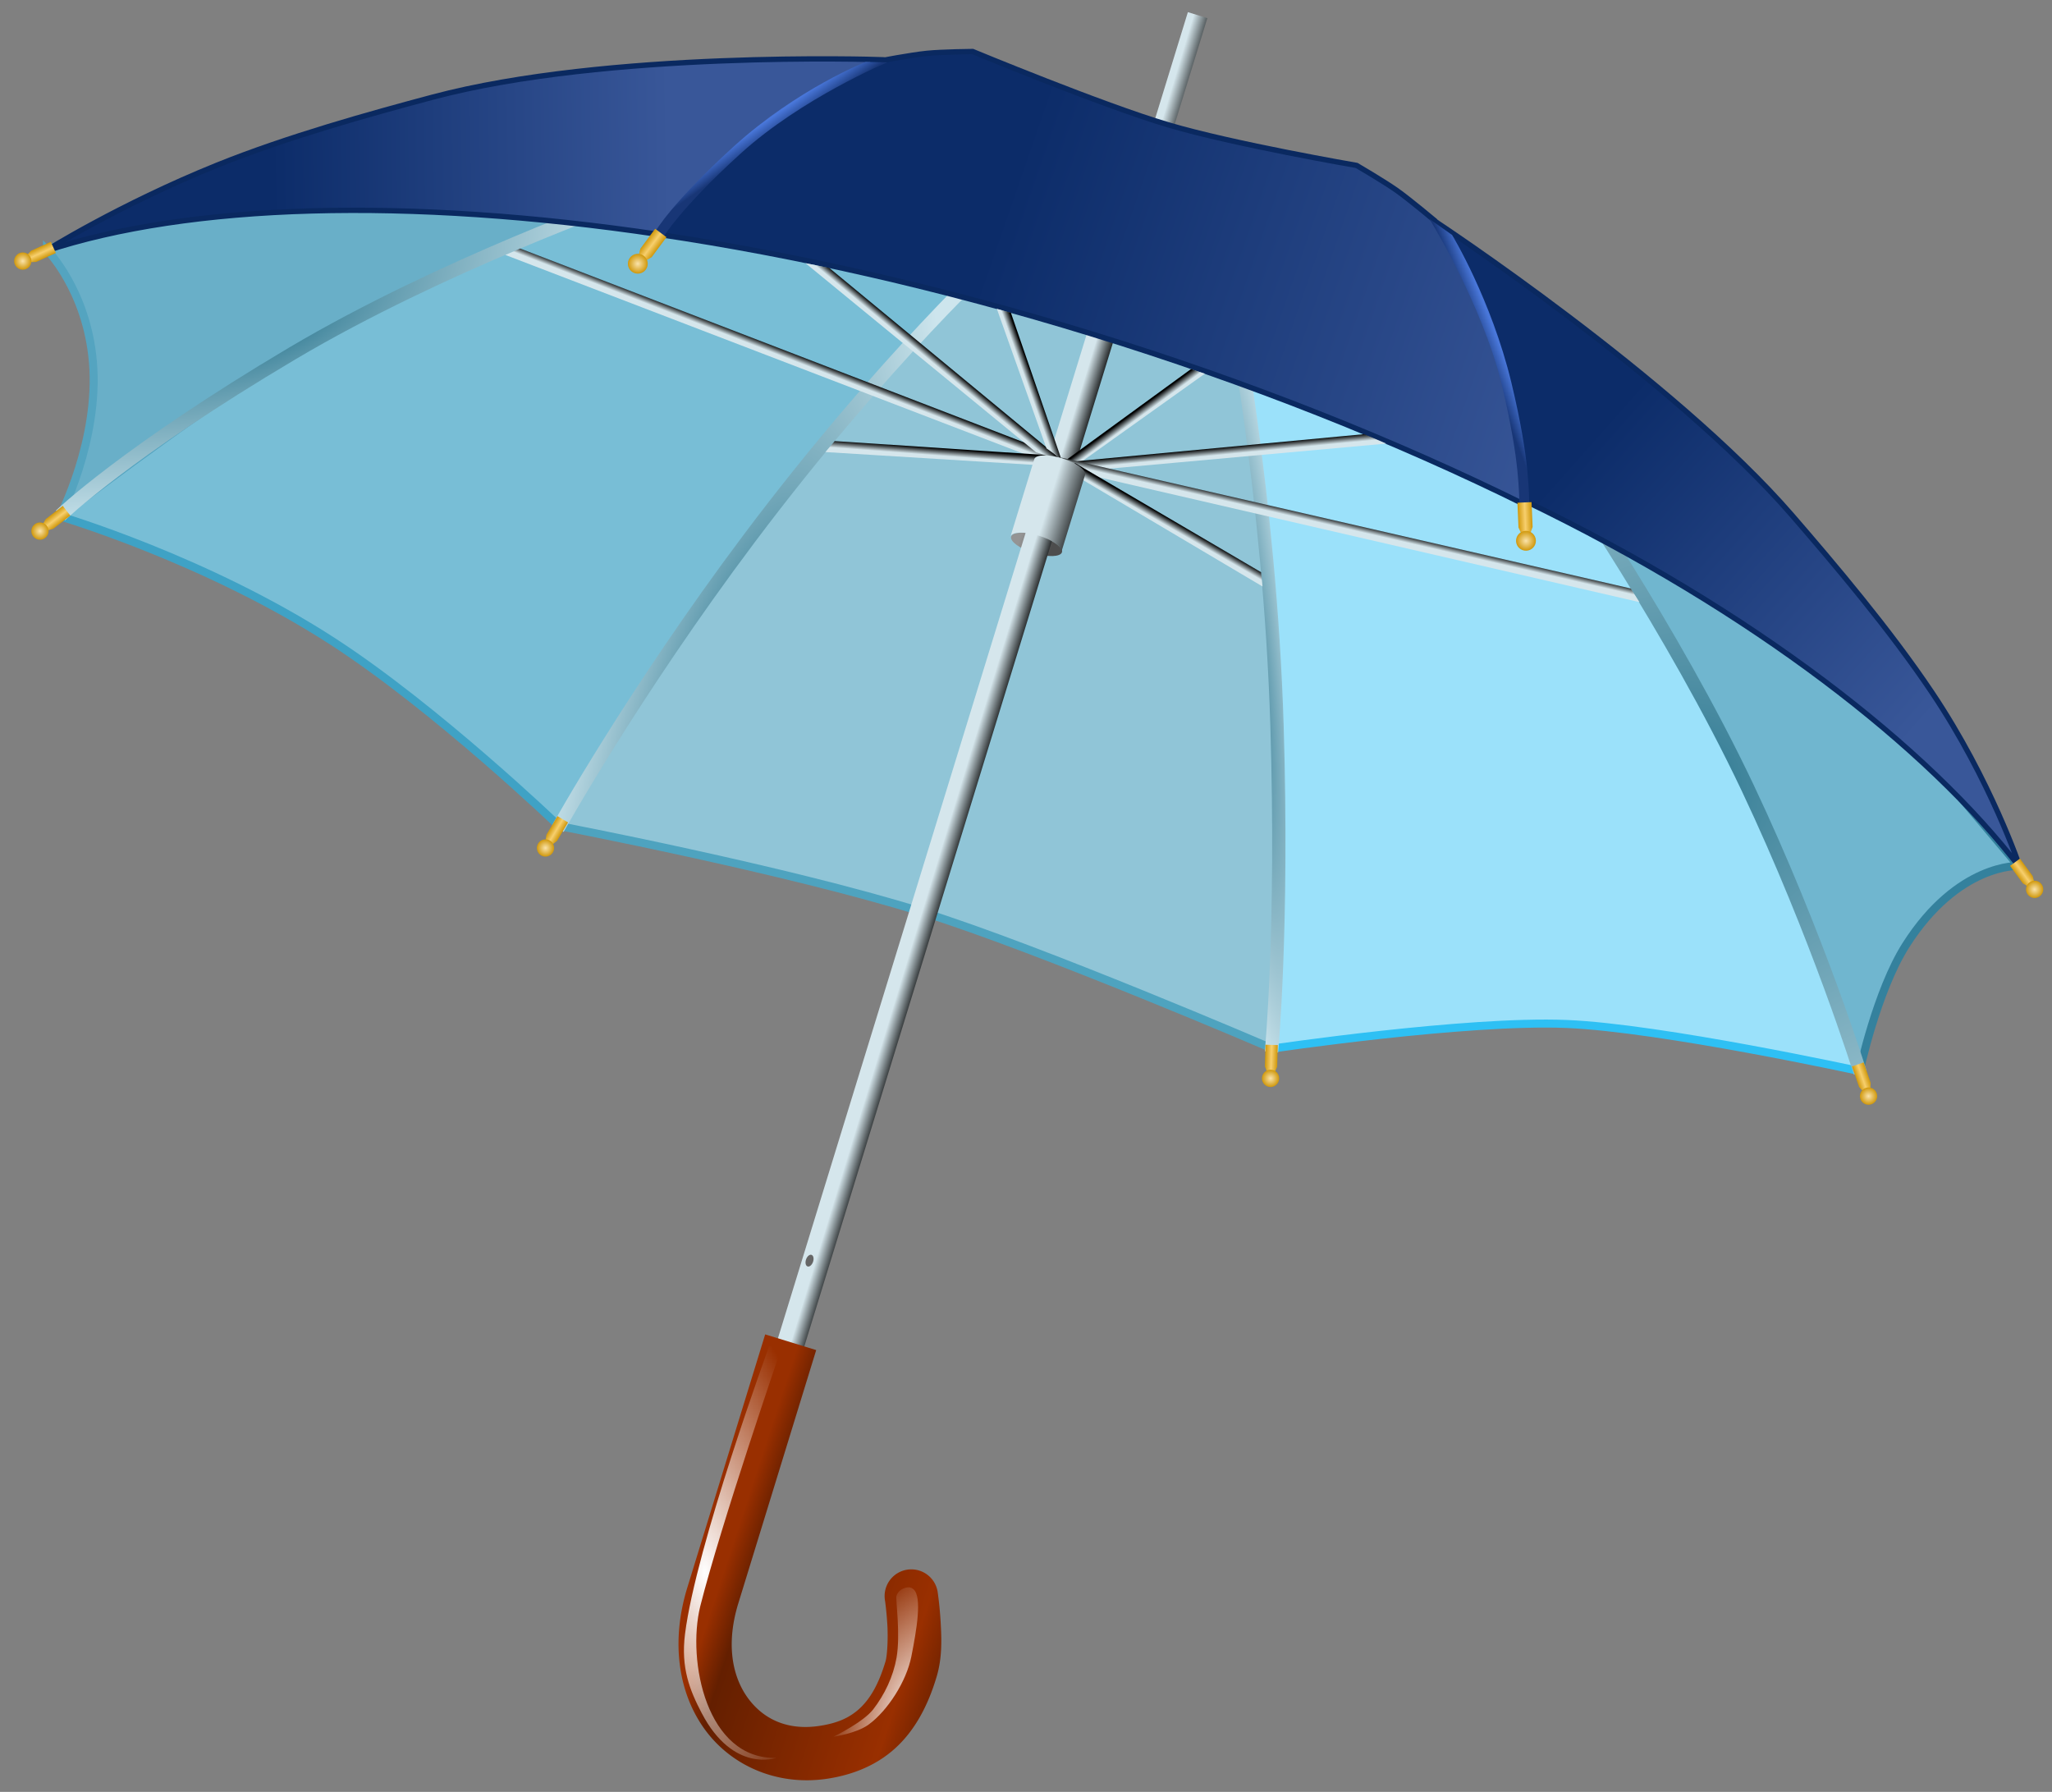 <?xml version="1.0" encoding="UTF-8" standalone="no"?>
<!-- Created with Inkscape (http://www.inkscape.org/) -->

<svg
   xmlns:dc="http://purl.org/dc/elements/1.1/"
   xmlns:cc="http://creativecommons.org/ns#"
   xmlns:rdf="http://www.w3.org/1999/02/22-rdf-syntax-ns#"
   xmlns:svg="http://www.w3.org/2000/svg"
   xmlns="http://www.w3.org/2000/svg"
   xmlns:xlink="http://www.w3.org/1999/xlink"
   xmlns:sodipodi="http://sodipodi.sourceforge.net/DTD/sodipodi-0.dtd"
   xmlns:inkscape="http://www.inkscape.org/namespaces/inkscape"
   width="670"
   height="585"
   id="svg4334"
   version="1.1"
   inkscape:version="0.47 r22583"
   sodipodi:docname="Umbrella opened.svg">
  <rect width="100%" height="100%" fill="#808080" stroke="none"/>
  <defs
     id="defs4336">
    <inkscape:perspective
       sodipodi:type="inkscape:persp3d"
       inkscape:vp_x="0 : 526.18109 : 1"
       inkscape:vp_y="0 : 1000 : 0"
       inkscape:vp_z="744.09448 : 526.18109 : 1"
       inkscape:persp3d-origin="372.04724 : 350.78739 : 1"
       id="perspective4342" />
    <inkscape:perspective
       id="perspective4004"
       inkscape:persp3d-origin="0.5 : 0.33333333 : 1"
       inkscape:vp_z="1 : 0.5 : 1"
       inkscape:vp_y="0 : 1000 : 0"
       inkscape:vp_x="0 : 0.5 : 1"
       sodipodi:type="inkscape:persp3d" />
    <linearGradient
       inkscape:collect="always"
       xlink:href="#linearGradient3865"
       id="linearGradient3853"
       gradientUnits="userSpaceOnUse"
       x1="597.41"
       y1="314.125"
       x2="606.452"
       y2="314.057" />
    <linearGradient
       id="linearGradient3865">
      <stop
         style="stop-color:#d5e6ec;stop-opacity:1;"
         offset="0"
         id="stop3867" />
      <stop
         style="stop-color:#000000;stop-opacity:1;"
         offset="1"
         id="stop3869" />
    </linearGradient>
    <radialGradient
       inkscape:collect="always"
       xlink:href="#linearGradient3686"
       id="radialGradient3855"
       gradientUnits="userSpaceOnUse"
       gradientTransform="matrix(1.192,-1.208,1.797,1.772,-1076.039,655.346)"
       cx="866.125"
       cy="506.55"
       fx="866.125"
       fy="506.55"
       r="88.562" />
    <linearGradient
       id="linearGradient3686">
      <stop
         id="stop3688"
         offset="0"
         style="stop-color:#367e96;stop-opacity:1;" />
      <stop
         id="stop3690"
         offset="1"
         style="stop-color:#cde5ed;stop-opacity:1;" />
    </linearGradient>
    <linearGradient
       inkscape:collect="always"
       xlink:href="#linearGradient3888"
       id="linearGradient3857"
       gradientUnits="userSpaceOnUse"
       x1="633.784"
       y1="947.742"
       x2="621.41"
       y2="947.336" />
    <linearGradient
       id="linearGradient3888">
      <stop
         style="stop-color:#4d4d4d;stop-opacity:1;"
         offset="0"
         id="stop3890" />
      <stop
         style="stop-color:#949494;stop-opacity:1;"
         offset="1"
         id="stop3892" />
    </linearGradient>
    <linearGradient
       inkscape:collect="always"
       xlink:href="#linearGradient3865"
       id="linearGradient3860"
       gradientUnits="userSpaceOnUse"
       x1="598.728"
       y1="624.826"
       x2="606.38"
       y2="624.806" />
    <linearGradient
       id="linearGradient4021">
      <stop
         style="stop-color:#d5e6ec;stop-opacity:1;"
         offset="0"
         id="stop4023" />
      <stop
         style="stop-color:#000000;stop-opacity:1;"
         offset="1"
         id="stop4025" />
    </linearGradient>
    <radialGradient
       inkscape:collect="always"
       xlink:href="#linearGradient3686"
       id="radialGradient3862"
       gradientUnits="userSpaceOnUse"
       gradientTransform="matrix(0.342,-0.144,1.256,2.983,-201.139,-934.841)"
       cx="690.172"
       cy="521.597"
       fx="690.172"
       fy="521.597"
       r="51.672" />
    <linearGradient
       id="linearGradient4028">
      <stop
         id="stop4030"
         offset="0"
         style="stop-color:#367e96;stop-opacity:1;" />
      <stop
         id="stop4032"
         offset="1"
         style="stop-color:#cde5ed;stop-opacity:1;" />
    </linearGradient>
    <radialGradient
       inkscape:collect="always"
       xlink:href="#linearGradient3686"
       id="radialGradient3864"
       gradientUnits="userSpaceOnUse"
       gradientTransform="matrix(0.997,0.076,-0.259,3.395,142.715,-1314.429)"
       cx="502.373"
       cy="545.326"
       fx="502.373"
       fy="545.326"
       r="49.969" />
    <linearGradient
       id="linearGradient4035">
      <stop
         id="stop4037"
         offset="0"
         style="stop-color:#367e96;stop-opacity:1;" />
      <stop
         id="stop4039"
         offset="1"
         style="stop-color:#cde5ed;stop-opacity:1;" />
    </linearGradient>
    <radialGradient
       inkscape:collect="always"
       xlink:href="#linearGradient3686"
       id="radialGradient3866"
       gradientUnits="userSpaceOnUse"
       gradientTransform="matrix(0.367,0.407,-1.269,1.143,864.326,-196.18)"
       cx="272.066"
       cy="519.098"
       fx="272.066"
       fy="519.098"
       r="85.703" />
    <linearGradient
       id="linearGradient4042">
      <stop
         id="stop4044"
         offset="0"
         style="stop-color:#367e96;stop-opacity:1;" />
      <stop
         id="stop4046"
         offset="1"
         style="stop-color:#cde5ed;stop-opacity:1;" />
    </linearGradient>
    <linearGradient
       inkscape:collect="always"
       xlink:href="#linearGradient3638"
       id="linearGradient3868"
       gradientUnits="userSpaceOnUse"
       x1="283.581"
       y1="296.481"
       x2="425.602"
       y2="250.099" />
    <linearGradient
       id="linearGradient3638">
      <stop
         style="stop-color:#0c2c69;stop-opacity:1;"
         offset="0"
         id="stop3640" />
      <stop
         style="stop-color:#395799;stop-opacity:1;"
         offset="1"
         id="stop3642" />
    </linearGradient>
    <linearGradient
       inkscape:collect="always"
       xlink:href="#linearGradient3638"
       id="linearGradient3870"
       gradientUnits="userSpaceOnUse"
       gradientTransform="translate(0,152.362)"
       x1="550.37"
       y1="230.314"
       x2="784.045"
       y2="238.403" />
    <linearGradient
       id="linearGradient4053">
      <stop
         style="stop-color:#0c2c69;stop-opacity:1;"
         offset="0"
         id="stop4055" />
      <stop
         style="stop-color:#395799;stop-opacity:1;"
         offset="1"
         id="stop4057" />
    </linearGradient>
    <linearGradient
       inkscape:collect="always"
       xlink:href="#linearGradient3611"
       id="linearGradient3872"
       gradientUnits="userSpaceOnUse"
       x1="452.895"
       y1="393.416"
       x2="447.365"
       y2="389.102" />
    <linearGradient
       id="linearGradient3611">
      <stop
         style="stop-color:#183676;stop-opacity:1;"
         offset="0"
         id="stop3613" />
      <stop
         style="stop-color:#4977da;stop-opacity:1;"
         offset="1"
         id="stop3615" />
    </linearGradient>
    <linearGradient
       inkscape:collect="always"
       xlink:href="#linearGradient3638"
       id="linearGradient3874"
       gradientUnits="userSpaceOnUse"
       gradientTransform="matrix(-1,0,0,1,1200.479,152.362)"
       x1="414.096"
       y1="247.942"
       x2="264.885"
       y2="315.896" />
    <linearGradient
       id="linearGradient4064">
      <stop
         style="stop-color:#0c2c69;stop-opacity:1;"
         offset="0"
         id="stop4066" />
      <stop
         style="stop-color:#395799;stop-opacity:1;"
         offset="1"
         id="stop4068" />
    </linearGradient>
    <linearGradient
       inkscape:collect="always"
       xlink:href="#linearGradient3611"
       id="linearGradient3876"
       gradientUnits="userSpaceOnUse"
       gradientTransform="matrix(-1,0,0,1,1198.64,-1.079)"
       x1="452.895"
       y1="393.416"
       x2="447.365"
       y2="389.102" />
    <linearGradient
       id="linearGradient4071">
      <stop
         style="stop-color:#183676;stop-opacity:1;"
         offset="0"
         id="stop4073" />
      <stop
         style="stop-color:#4977da;stop-opacity:1;"
         offset="1"
         id="stop4075" />
    </linearGradient>
    <linearGradient
       inkscape:collect="always"
       xlink:href="#linearGradient3773"
       id="linearGradient3878"
       gradientUnits="userSpaceOnUse"
       x1="410.837"
       y1="249.312"
       x2="416.132"
       y2="249.312" />
    <linearGradient
       id="linearGradient3773">
      <stop
         style="stop-color:#d0980c;stop-opacity:1;"
         offset="0"
         id="stop3775" />
      <stop
         id="stop3781"
         offset="0.5"
         style="stop-color:#f7cf6d;stop-opacity:1;" />
      <stop
         style="stop-color:#d0980c;stop-opacity:1;"
         offset="1"
         id="stop3777" />
    </linearGradient>
    <radialGradient
       inkscape:collect="always"
       xlink:href="#linearGradient3765"
       id="radialGradient3880"
       gradientUnits="userSpaceOnUse"
       cx="320.434"
       cy="238.252"
       fx="320.434"
       fy="238.252"
       r="3.718" />
    <linearGradient
       id="linearGradient3765">
      <stop
         style="stop-color:#fae3aa;stop-opacity:1;"
         offset="0"
         id="stop3767" />
      <stop
         style="stop-color:#d0980c;stop-opacity:1;"
         offset="1"
         id="stop3769" />
    </linearGradient>
    <linearGradient
       inkscape:collect="always"
       xlink:href="#linearGradient3773"
       id="linearGradient3882"
       gradientUnits="userSpaceOnUse"
       x1="410.837"
       y1="249.312"
       x2="416.132"
       y2="249.312" />
    <linearGradient
       id="linearGradient4087">
      <stop
         style="stop-color:#d0980c;stop-opacity:1;"
         offset="0"
         id="stop4089" />
      <stop
         id="stop4091"
         offset="0.5"
         style="stop-color:#f7cf6d;stop-opacity:1;" />
      <stop
         style="stop-color:#d0980c;stop-opacity:1;"
         offset="1"
         id="stop4093" />
    </linearGradient>
    <radialGradient
       inkscape:collect="always"
       xlink:href="#linearGradient3765"
       id="radialGradient3884"
       gradientUnits="userSpaceOnUse"
       cx="320.434"
       cy="238.252"
       fx="320.434"
       fy="238.252"
       r="3.718" />
    <linearGradient
       id="linearGradient4096">
      <stop
         style="stop-color:#fae3aa;stop-opacity:1;"
         offset="0"
         id="stop4098" />
      <stop
         style="stop-color:#d0980c;stop-opacity:1;"
         offset="1"
         id="stop4100" />
    </linearGradient>
    <linearGradient
       inkscape:collect="always"
       xlink:href="#linearGradient3773"
       id="linearGradient3886"
       gradientUnits="userSpaceOnUse"
       x1="410.837"
       y1="249.312"
       x2="416.132"
       y2="249.312" />
    <linearGradient
       id="linearGradient4103">
      <stop
         style="stop-color:#d0980c;stop-opacity:1;"
         offset="0"
         id="stop4105" />
      <stop
         id="stop4107"
         offset="0.5"
         style="stop-color:#f7cf6d;stop-opacity:1;" />
      <stop
         style="stop-color:#d0980c;stop-opacity:1;"
         offset="1"
         id="stop4109" />
    </linearGradient>
    <radialGradient
       inkscape:collect="always"
       xlink:href="#linearGradient3765"
       id="radialGradient3888"
       gradientUnits="userSpaceOnUse"
       cx="320.434"
       cy="238.252"
       fx="320.434"
       fy="238.252"
       r="3.718" />
    <linearGradient
       id="linearGradient4112">
      <stop
         style="stop-color:#fae3aa;stop-opacity:1;"
         offset="0"
         id="stop4114" />
      <stop
         style="stop-color:#d0980c;stop-opacity:1;"
         offset="1"
         id="stop4116" />
    </linearGradient>
    <linearGradient
       inkscape:collect="always"
       xlink:href="#linearGradient3773"
       id="linearGradient3890"
       gradientUnits="userSpaceOnUse"
       x1="410.837"
       y1="249.312"
       x2="416.132"
       y2="249.312" />
    <linearGradient
       id="linearGradient4119">
      <stop
         style="stop-color:#d0980c;stop-opacity:1;"
         offset="0"
         id="stop4121" />
      <stop
         id="stop4123"
         offset="0.5"
         style="stop-color:#f7cf6d;stop-opacity:1;" />
      <stop
         style="stop-color:#d0980c;stop-opacity:1;"
         offset="1"
         id="stop4125" />
    </linearGradient>
    <radialGradient
       inkscape:collect="always"
       xlink:href="#linearGradient3765"
       id="radialGradient3892"
       gradientUnits="userSpaceOnUse"
       cx="320.434"
       cy="238.252"
       fx="320.434"
       fy="238.252"
       r="3.718" />
    <linearGradient
       id="linearGradient4128">
      <stop
         style="stop-color:#fae3aa;stop-opacity:1;"
         offset="0"
         id="stop4130" />
      <stop
         style="stop-color:#d0980c;stop-opacity:1;"
         offset="1"
         id="stop4132" />
    </linearGradient>
    <linearGradient
       inkscape:collect="always"
       xlink:href="#linearGradient3773"
       id="linearGradient3894"
       gradientUnits="userSpaceOnUse"
       x1="410.837"
       y1="249.312"
       x2="416.132"
       y2="249.312" />
    <linearGradient
       id="linearGradient4135">
      <stop
         style="stop-color:#d0980c;stop-opacity:1;"
         offset="0"
         id="stop4137" />
      <stop
         id="stop4139"
         offset="0.5"
         style="stop-color:#f7cf6d;stop-opacity:1;" />
      <stop
         style="stop-color:#d0980c;stop-opacity:1;"
         offset="1"
         id="stop4141" />
    </linearGradient>
    <radialGradient
       inkscape:collect="always"
       xlink:href="#linearGradient3765"
       id="radialGradient3896"
       gradientUnits="userSpaceOnUse"
       cx="320.434"
       cy="238.252"
       fx="320.434"
       fy="238.252"
       r="3.718" />
    <linearGradient
       id="linearGradient4144">
      <stop
         style="stop-color:#fae3aa;stop-opacity:1;"
         offset="0"
         id="stop4146" />
      <stop
         style="stop-color:#d0980c;stop-opacity:1;"
         offset="1"
         id="stop4148" />
    </linearGradient>
    <linearGradient
       inkscape:collect="always"
       xlink:href="#linearGradient3773"
       id="linearGradient3898"
       gradientUnits="userSpaceOnUse"
       x1="410.837"
       y1="249.312"
       x2="416.132"
       y2="249.312" />
    <linearGradient
       id="linearGradient4151">
      <stop
         style="stop-color:#d0980c;stop-opacity:1;"
         offset="0"
         id="stop4153" />
      <stop
         id="stop4155"
         offset="0.5"
         style="stop-color:#f7cf6d;stop-opacity:1;" />
      <stop
         style="stop-color:#d0980c;stop-opacity:1;"
         offset="1"
         id="stop4157" />
    </linearGradient>
    <radialGradient
       inkscape:collect="always"
       xlink:href="#linearGradient3765"
       id="radialGradient3900"
       gradientUnits="userSpaceOnUse"
       cx="320.434"
       cy="238.252"
       fx="320.434"
       fy="238.252"
       r="3.718" />
    <linearGradient
       id="linearGradient4160">
      <stop
         style="stop-color:#fae3aa;stop-opacity:1;"
         offset="0"
         id="stop4162" />
      <stop
         style="stop-color:#d0980c;stop-opacity:1;"
         offset="1"
         id="stop4164" />
    </linearGradient>
    <linearGradient
       inkscape:collect="always"
       xlink:href="#linearGradient3773"
       id="linearGradient3903"
       gradientUnits="userSpaceOnUse"
       x1="410.837"
       y1="249.312"
       x2="416.132"
       y2="249.312" />
    <linearGradient
       id="linearGradient4167">
      <stop
         style="stop-color:#d0980c;stop-opacity:1;"
         offset="0"
         id="stop4169" />
      <stop
         id="stop4171"
         offset="0.5"
         style="stop-color:#f7cf6d;stop-opacity:1;" />
      <stop
         style="stop-color:#d0980c;stop-opacity:1;"
         offset="1"
         id="stop4173" />
    </linearGradient>
    <radialGradient
       inkscape:collect="always"
       xlink:href="#linearGradient3765"
       id="radialGradient3905"
       gradientUnits="userSpaceOnUse"
       cx="320.434"
       cy="238.252"
       fx="320.434"
       fy="238.252"
       r="3.718" />
    <linearGradient
       id="linearGradient4176">
      <stop
         style="stop-color:#fae3aa;stop-opacity:1;"
         offset="0"
         id="stop4178" />
      <stop
         style="stop-color:#d0980c;stop-opacity:1;"
         offset="1"
         id="stop4180" />
    </linearGradient>
    <linearGradient
       inkscape:collect="always"
       xlink:href="#linearGradient3773"
       id="linearGradient3907"
       gradientUnits="userSpaceOnUse"
       x1="410.837"
       y1="249.312"
       x2="416.132"
       y2="249.312" />
    <linearGradient
       id="linearGradient4183">
      <stop
         style="stop-color:#d0980c;stop-opacity:1;"
         offset="0"
         id="stop4185" />
      <stop
         id="stop4187"
         offset="0.5"
         style="stop-color:#f7cf6d;stop-opacity:1;" />
      <stop
         style="stop-color:#d0980c;stop-opacity:1;"
         offset="1"
         id="stop4189" />
    </linearGradient>
    <radialGradient
       inkscape:collect="always"
       xlink:href="#linearGradient3765"
       id="radialGradient3909"
       gradientUnits="userSpaceOnUse"
       cx="320.434"
       cy="238.252"
       fx="320.434"
       fy="238.252"
       r="3.718" />
    <linearGradient
       id="linearGradient4192">
      <stop
         style="stop-color:#fae3aa;stop-opacity:1;"
         offset="0"
         id="stop4194" />
      <stop
         style="stop-color:#d0980c;stop-opacity:1;"
         offset="1"
         id="stop4196" />
    </linearGradient>
    <linearGradient
       inkscape:collect="always"
       xlink:href="#linearGradient3865"
       id="linearGradient3911"
       gradientUnits="userSpaceOnUse"
       x1="480.794"
       y1="460.187"
       x2="480.997"
       y2="457.395" />
    <linearGradient
       id="linearGradient4199">
      <stop
         style="stop-color:#d5e6ec;stop-opacity:1;"
         offset="0"
         id="stop4201" />
      <stop
         style="stop-color:#000000;stop-opacity:1;"
         offset="1"
         id="stop4203" />
    </linearGradient>
    <linearGradient
       inkscape:collect="always"
       xlink:href="#linearGradient3865"
       id="linearGradient3913"
       gradientUnits="userSpaceOnUse"
       gradientTransform="matrix(0.957,-0.291,0.291,0.957,-111.494,194.811)"
       x1="480.794"
       y1="460.187"
       x2="480.997"
       y2="457.395" />
    <linearGradient
       id="linearGradient4206">
      <stop
         style="stop-color:#d5e6ec;stop-opacity:1;"
         offset="0"
         id="stop4208" />
      <stop
         style="stop-color:#000000;stop-opacity:1;"
         offset="1"
         id="stop4210" />
    </linearGradient>
    <linearGradient
       inkscape:collect="always"
       xlink:href="#linearGradient3865"
       id="linearGradient3915"
       gradientUnits="userSpaceOnUse"
       gradientTransform="matrix(0.949,0.316,-0.316,0.949,177.312,-164.689)"
       x1="480.794"
       y1="460.187"
       x2="480.997"
       y2="457.395" />
    <linearGradient
       id="linearGradient4213">
      <stop
         style="stop-color:#d5e6ec;stop-opacity:1;"
         offset="0"
         id="stop4215" />
      <stop
         style="stop-color:#000000;stop-opacity:1;"
         offset="1"
         id="stop4217" />
    </linearGradient>
    <linearGradient
       inkscape:collect="always"
       xlink:href="#linearGradient3865"
       id="linearGradient3917"
       gradientUnits="userSpaceOnUse"
       gradientTransform="matrix(0.654,0.756,-0.756,0.654,560.136,-290.15)"
       x1="480.794"
       y1="460.187"
       x2="480.997"
       y2="457.395" />
    <linearGradient
       id="linearGradient4220">
      <stop
         style="stop-color:#d5e6ec;stop-opacity:1;"
         offset="0"
         id="stop4222" />
      <stop
         style="stop-color:#000000;stop-opacity:1;"
         offset="1"
         id="stop4224" />
    </linearGradient>
    <linearGradient
       inkscape:collect="always"
       xlink:href="#linearGradient3865"
       id="linearGradient3920"
       gradientUnits="userSpaceOnUse"
       gradientTransform="matrix(-0.654,0.756,0.756,0.654,639.852,-289.834)"
       x1="480.794"
       y1="460.187"
       x2="480.997"
       y2="457.395" />
    <linearGradient
       id="linearGradient4227">
      <stop
         style="stop-color:#d5e6ec;stop-opacity:1;"
         offset="0"
         id="stop4229" />
      <stop
         style="stop-color:#000000;stop-opacity:1;"
         offset="1"
         id="stop4231" />
    </linearGradient>
    <linearGradient
       inkscape:collect="always"
       xlink:href="#linearGradient3865"
       id="linearGradient3922"
       gradientUnits="userSpaceOnUse"
       gradientTransform="matrix(-0.949,0.316,0.316,0.949,1021.809,-164.054)"
       x1="480.794"
       y1="460.187"
       x2="480.997"
       y2="457.395" />
    <linearGradient
       id="linearGradient4234">
      <stop
         style="stop-color:#d5e6ec;stop-opacity:1;"
         offset="0"
         id="stop4236" />
      <stop
         style="stop-color:#000000;stop-opacity:1;"
         offset="1"
         id="stop4238" />
    </linearGradient>
    <linearGradient
       inkscape:collect="always"
       xlink:href="#linearGradient3865"
       id="linearGradient3924"
       gradientUnits="userSpaceOnUse"
       gradientTransform="matrix(-1,0,0,1,1198.811,-0.572)"
       x1="480.794"
       y1="460.187"
       x2="480.997"
       y2="457.395" />
    <linearGradient
       id="linearGradient4241">
      <stop
         style="stop-color:#d5e6ec;stop-opacity:1;"
         offset="0"
         id="stop4243" />
      <stop
         style="stop-color:#000000;stop-opacity:1;"
         offset="1"
         id="stop4245" />
    </linearGradient>
    <linearGradient
       inkscape:collect="always"
       xlink:href="#linearGradient3865"
       id="linearGradient3926"
       gradientUnits="userSpaceOnUse"
       gradientTransform="matrix(-0.957,-0.291,-0.291,0.957,1309.957,194.811)"
       x1="480.794"
       y1="460.187"
       x2="480.997"
       y2="457.395" />
    <linearGradient
       id="linearGradient4248">
      <stop
         style="stop-color:#d5e6ec;stop-opacity:1;"
         offset="0"
         id="stop4250" />
      <stop
         style="stop-color:#000000;stop-opacity:1;"
         offset="1"
         id="stop4252" />
    </linearGradient>
    <linearGradient
       inkscape:collect="always"
       xlink:href="#linearGradient3865"
       id="linearGradient3928"
       gradientUnits="userSpaceOnUse"
       gradientTransform="translate(-28.929,-444.31)"
       x1="628.031"
       y1="928.875"
       x2="642.584"
       y2="928.875" />
    <linearGradient
       id="linearGradient4255">
      <stop
         style="stop-color:#d5e6ec;stop-opacity:1;"
         offset="0"
         id="stop4257" />
      <stop
         style="stop-color:#000000;stop-opacity:1;"
         offset="1"
         id="stop4259" />
    </linearGradient>
    <linearGradient
       inkscape:collect="always"
       xlink:href="#linearGradient3782"
       id="linearGradient3930"
       gradientUnits="userSpaceOnUse"
       x1="600.585"
       y1="892.326"
       x2="706.961"
       y2="894.232" />
    <linearGradient
       id="linearGradient3782">
      <stop
         style="stop-color:#992f00;stop-opacity:1;"
         offset="0"
         id="stop3784" />
      <stop
         id="stop3792"
         offset="0.103"
         style="stop-color:#641f00;stop-opacity:1;" />
      <stop
         id="stop3790"
         offset="0.719"
         style="stop-color:#992f00;stop-opacity:1;" />
      <stop
         style="stop-color:#441500;stop-opacity:1;"
         offset="1"
         id="stop3786" />
    </linearGradient>
    <radialGradient
       inkscape:collect="always"
       xlink:href="#linearGradient3730"
       id="radialGradient3932"
       gradientUnits="userSpaceOnUse"
       gradientTransform="matrix(2.902,-0.854,1.98,6.731,-2597.02,-3718.835)"
       cx="594.774"
       cy="739.788"
       fx="594.774"
       fy="739.788"
       r="14.57" />
    <linearGradient
       id="linearGradient3730">
      <stop
         style="stop-color:#ffffff;stop-opacity:1;"
         offset="0"
         id="stop3732" />
      <stop
         style="stop-color:#ffffff;stop-opacity:0;"
         offset="1"
         id="stop3734" />
    </linearGradient>
    <radialGradient
       inkscape:collect="always"
       xlink:href="#linearGradient3730"
       id="radialGradient3934"
       gradientUnits="userSpaceOnUse"
       gradientTransform="matrix(0.727,6.25,-3.32,0.386,2718.837,-3746.287)"
       cx="677.764"
       cy="760.729"
       fx="677.764"
       fy="760.729"
       r="9.762" />
    <linearGradient
       id="linearGradient4272">
      <stop
         style="stop-color:#ffffff;stop-opacity:1;"
         offset="0"
         id="stop4274" />
      <stop
         style="stop-color:#ffffff;stop-opacity:0;"
         offset="1"
         id="stop4276" />
    </linearGradient>
  </defs>
  <sodipodi:namedview
     id="base"
     pagecolor="#ffffff"
     bordercolor="#666666"
     borderopacity="1.0"
     inkscape:pageopacity="0.0"
     inkscape:pageshadow="2"
     inkscape:zoom="0.91379953"
     inkscape:cx="335"
     inkscape:cy="292.5"
     inkscape:document-units="px"
     inkscape:current-layer="layer1"
     showgrid="false"
     inkscape:window-width="1280"
     inkscape:window-height="1005"
     inkscape:window-x="-4"
     inkscape:window-y="-4"
     inkscape:window-maximized="1" />
  <g
     inkscape:label="Ebene 1"
     inkscape:groupmode="layer"
     id="layer1"
     transform="translate(30.461,-278.687)">
    <g
       transform="matrix(0.871,0,0,0.871,-265.908,-41.281)"
       id="g3939">
      <g
         transform="matrix(0.956,0.294,-0.294,0.956,232.932,-82.82)"
         id="g3798">
        <rect
           style="fill:url(#linearGradient3853);fill-opacity:1;fill-rule:nonzero;stroke:none"
           id="rect2931"
           width="7.627"
           height="42.712"
           x="594.915"
           y="292.701" />
        <path
           style="fill:#70b6cf;fill-opacity:1;stroke:#34819d;stroke-width:3;stroke-linecap:butt;stroke-linejoin:miter;stroke-miterlimit:4;stroke-opacity:1;stroke-dasharray:none"
           d="m 952.246,445.805 c 0,0 -2.728,-30.664 2.669,-50.339 9.644,-35.153 31.653,-40.805 31.653,-40.805 l -151.017,-97.246 -67.881,14.873 137.669,160.932 46.907,12.585 z"
           id="path3670"
           transform="translate(0,152.362)"
           sodipodi:nodetypes="csccccc" />
        <path
           style="fill:#9be1fa;fill-opacity:1;stroke:#2ec0f4;stroke-width:3;stroke-linecap:butt;stroke-linejoin:miter;stroke-miterlimit:4;stroke-opacity:1;stroke-dasharray:none"
           d="m 738.867,502.522 c 0,0 66.637,-31.854 103.167,-41.463 34.431,-9.057 110.239,-15.412 110.239,-15.412 0,0 -45.389,-60.121 -69.815,-87.935 C 848.055,318.538 750.068,235.477 750.068,235.477 l -130.746,21.557 74.746,205.169 44.799,40.319 z"
           id="path3668"
           transform="translate(0,152.362)"
           sodipodi:nodetypes="cscscccc" />
        <path
           style="font-size:medium;font-style:normal;font-variant:normal;font-weight:normal;font-stretch:normal;text-indent:0;text-align:start;text-decoration:none;line-height:normal;letter-spacing:normal;word-spacing:normal;text-transform:none;direction:ltr;block-progression:tb;writing-mode:lr-tb;text-anchor:start;color:#000000;fill:url(#radialGradient3855);fill-opacity:1;stroke:none;stroke-width:5;marker:none;visibility:visible;display:inline;overflow:visible;enable-background:accumulate;font-family:Bitstream Vera Sans;-inkscape-font-specification:Bitstream Vera Sans"
           d="m 780.656,413.143 -3.094,3.938 c 0,0 57.312,45.143 101.531,93.531 41.255,45.144 71.469,89.344 71.469,89.344 l 4.125,-2.812 c 0,0 -30.375,-44.46 -71.906,-89.906 -44.625,-48.832 -102.125,-94.094 -102.125,-94.094 z"
           id="path3722" />
        <path
           style="fill:#90c5d7;fill-opacity:1;stroke:#4ea3bf;stroke-width:3;stroke-linecap:butt;stroke-linejoin:miter;stroke-miterlimit:4;stroke-opacity:1;stroke-dasharray:none"
           d="m 459.23,501.174 c 0,0 86.034,-9.459 139.499,-9.225 46.863,0.207 140.339,10.297 140.339,10.297 0,0 -20.683,-81.974 -39.661,-133.856 C 682.893,323.244 642.966,235.678 642.966,235.678 l -131.186,7.627 -66.356,213.559 13.806,44.309 z"
           id="path3666"
           transform="translate(0,152.362)"
           sodipodi:nodetypes="cscscccc" />
        <path
           sodipodi:type="arc"
           style="fill:url(#linearGradient3857);fill-opacity:1;fill-rule:nonzero;stroke:none"
           id="path3875"
           sodipodi:cx="628.10406"
           sodipodi:cy="945.8421"
           sodipodi:rx="10.044811"
           sodipodi:ry="5.123528"
           d="m 638.149,945.842 c 0,2.83 -4.497,5.124 -10.045,5.124 -5.548,0 -10.045,-2.294 -10.045,-5.124 0,-2.83 4.497,-5.124 10.045,-5.124 5.548,0 10.045,2.294 10.045,5.124 z"
           transform="matrix(0.992,0,0,0.665,-23.744,-128.961)" />
        <path
           style="fill:url(#linearGradient3860);fill-opacity:1;fill-rule:nonzero;stroke:none"
           d="m 594.144,407.48 10.34,0 0,434.691 -10.34,0 0,-434.691 z"
           id="rect3863" />
        <path
           style="font-size:medium;font-style:normal;font-variant:normal;font-weight:normal;font-stretch:normal;text-indent:0;text-align:start;text-decoration:none;line-height:normal;letter-spacing:normal;word-spacing:normal;text-transform:none;direction:ltr;block-progression:tb;writing-mode:lr-tb;text-anchor:start;color:#000000;fill:url(#radialGradient3862);fill-opacity:1;stroke:none;stroke-width:5;marker:none;visibility:visible;display:inline;overflow:visible;enable-background:accumulate;font-family:Bitstream Vera Sans;-inkscape-font-specification:Bitstream Vera Sans"
           d="m 642.906,386.737 -4.406,2.375 c 0,0 36.872,68.937 64.562,150.094 24.592,72.076 33.906,117.25 33.906,117.25 l 4.875,-1 c 0,0 -9.389,-45.559 -34.062,-117.875 -27.849,-81.621 -64.875,-150.844 -64.875,-150.844 z"
           id="path3708" />
        <path
           style="fill:#78bed6;fill-opacity:1;stroke:#3fa2c5;stroke-width:3;stroke-linecap:butt;stroke-linejoin:miter;stroke-miterlimit:4;stroke-opacity:1;stroke-dasharray:none"
           d="m 246.603,445.219 c 0,0 56.892,-0.643 111.108,14.696 44.939,12.714 101.441,41.186 101.441,41.186 0,0 22.55,-86.889 38.136,-128.898 19.394,-52.277 68.644,-152.542 68.644,-152.542 l -165.508,30.508 -144.915,163.22 -8.905,31.83 z"
           id="path3664"
           transform="translate(0,152.362)"
           sodipodi:nodetypes="cscscccc" />
        <path
           style="font-size:medium;font-style:normal;font-variant:normal;font-weight:normal;font-stretch:normal;text-indent:0;text-align:start;text-decoration:none;line-height:normal;letter-spacing:normal;word-spacing:normal;text-transform:none;direction:ltr;block-progression:tb;writing-mode:lr-tb;text-anchor:start;color:#000000;fill:url(#radialGradient3864);fill-opacity:1;stroke:none;stroke-width:5;marker:none;visibility:visible;display:inline;overflow:visible;enable-background:accumulate;font-family:Bitstream Vera Sans;-inkscape-font-specification:Bitstream Vera Sans"
           d="m 552.344,397.831 c 0,0 -30.112,50.847 -58.938,130.844 -24.564,68.171 -36.688,125.406 -36.688,125.406 l 4.875,1.031 c 0,0 12.091,-56.924 36.531,-124.75 28.678,-79.589 58.531,-130 58.531,-130 l -4.312,-2.531 z"
           id="path3694" />
        <path
           style="fill:#69afc8;fill-opacity:1;stroke:#54a4c0;stroke-width:3;stroke-linecap:butt;stroke-linejoin:miter;stroke-miterlimit:4;stroke-opacity:1;stroke-dasharray:none"
           d="m 212.415,351.229 c 0,0 18.684,10.015 28.792,35.085 11.016,27.322 5.148,59.11 5.148,59.11 0,0 32.981,-46.868 61.398,-80.085 C 342.199,325.077 421.398,264.661 421.398,264.661 l -180.381,61.78 -28.602,24.788 z"
           id="path3662"
           transform="translate(0,152.362)"
           sodipodi:nodetypes="cscsscc" />
        <path
           style="font-size:medium;font-style:normal;font-variant:normal;font-weight:normal;font-stretch:normal;text-indent:0;text-align:start;text-decoration:none;line-height:normal;letter-spacing:normal;word-spacing:normal;text-transform:none;direction:ltr;block-progression:tb;writing-mode:lr-tb;text-anchor:start;color:#000000;fill:url(#radialGradient3866);fill-opacity:1;stroke:none;stroke-width:5;marker:none;visibility:visible;display:inline;overflow:visible;enable-background:accumulate;font-family:Bitstream Vera Sans;-inkscape-font-specification:Bitstream Vera Sans"
           d="m 412.719,419.893 c 0,0 -58.825,43.547 -102.844,92 -48.752,53.663 -65.594,84.062 -65.594,84.062 l 4.375,2.438 c 0,0 16.4,-29.732 64.906,-83.125 43.53,-47.915 102.125,-91.375 102.125,-91.375 l -2.969,-4 z"
           id="path3672" />
        <path
           style="fill:url(#linearGradient3868);fill-opacity:1;stroke:#0a2960;stroke-width:2;stroke-linecap:butt;stroke-linejoin:miter;stroke-miterlimit:4;stroke-opacity:1;stroke-dasharray:none"
           d="m 489.281,191.438 c 0,0 -98.046,26.584 -155.613,62.591 -20.533,12.843 -47.661,30.205 -69.731,48.128 -30.624,24.871 -52.125,49.75 -52.125,49.75 46.449,-33.03 123.773,-59.289 218.031,-73.656 l 0,-0.094 11.062,-24.812 8.625,-15.344 8.344,-12.156 11.594,-13.75 15.375,-14.812 4.438,-5.844 z"
           transform="translate(0,152.362)"
           id="path3627"
           sodipodi:nodetypes="cssccccccccc" />
        <path
           style="fill:url(#linearGradient3870);fill-opacity:1;stroke:#0a2960;stroke-width:2;stroke-linecap:butt;stroke-linejoin:miter;stroke-miterlimit:4;stroke-opacity:1;stroke-dasharray:none"
           d="m 672.25,329.018 c 0,0 -46.273,5.964 -72,6.219 -25.727,0.254 -78.094,-4.719 -78.094,-4.719 0,0 -10.886,3.465 -16.144,5.676 -5.678,2.387 -16.575,8.168 -16.575,8.168 l -16.594,16.188 -16.312,19.406 -7,10.25 -8.625,15.375 -5.531,12.531 -5.281,12.406 -0.031,0.062 c 50.952,-7.754 106.848,-12.031 165.469,-12.031 62.126,0 121.167,4.814 174.531,13.469 l -8.531,-21.438 -9.719,-16.469 -11.875,-17.531 -16.156,-19.938 -17.438,-16.438 c 0,0 -11.222,-4.76 -17,-6.656 -5.6,-1.838 -17.094,-4.531 -17.094,-4.531 z"
           id="path3650"
           sodipodi:nodetypes="cscsccccccccsccccccsc" />
        <path
           style="font-size:medium;font-style:normal;font-variant:normal;font-weight:normal;font-stretch:normal;text-indent:0;text-align:start;text-decoration:none;line-height:normal;letter-spacing:normal;word-spacing:normal;text-transform:none;direction:ltr;block-progression:tb;writing-mode:lr-tb;text-anchor:start;color:#000000;fill:url(#linearGradient3872);fill-opacity:1;stroke:none;stroke-width:3.7;marker:none;visibility:visible;display:inline;overflow:visible;enable-background:accumulate;font-family:Bitstream Vera Sans;-inkscape-font-specification:Bitstream Vera Sans"
           d="m 485.003,346.003 c 0,0 -21.623,17.273 -37.909,44.735 -8.066,13.601 -12.771,23.41 -15.469,29.844 -2.698,6.433 -3.406,9.594 -3.406,9.594 l 3.625,0.812 c 0,0 0.596,-2.746 3.219,-9 2.623,-6.254 7.228,-15.902 15.219,-29.375 15.827,-26.688 42.492,-48.824 42.492,-48.824 l -7.771,2.215 z"
           id="path3605"
           sodipodi:nodetypes="cssccsscc" />
        <path
           sodipodi:nodetypes="csscccccccccc"
           id="path3646"
           d="m 706.418,340.373 c 0,0 102.826,30.011 160.393,66.017 20.533,12.843 47.661,30.205 69.731,48.128 30.624,24.871 50.79,52.992 50.79,52.992 -46.449,-33.03 -123.606,-62.531 -217.864,-76.898 l -1.001,-1.5 -9.561,-23.597 -8.53,-15.058 -7.772,-12.252 -11.594,-13.75 -14.903,-15.419 -8.729,-8.377 -0.961,-0.287 z"
           style="fill:url(#linearGradient3874);fill-opacity:1;stroke:#0a2960;stroke-width:2;stroke-linecap:butt;stroke-linejoin:miter;stroke-miterlimit:4;stroke-opacity:1;stroke-dasharray:none" />
        <path
           id="path3623"
           d="m 714.102,343.403 c 0,0 21.159,18.795 37.445,46.256 8.066,13.601 12.771,23.41 15.469,29.844 2.698,6.433 4.264,11.405 4.264,11.405 l -3.625,0.812 c 0,0 -1.454,-4.557 -4.077,-10.811 -2.623,-6.254 -7.228,-15.902 -15.219,-29.375 -15.827,-26.688 -44.151,-51.391 -44.151,-51.391 l 9.894,3.26 z"
           style="font-size:medium;font-style:normal;font-variant:normal;font-weight:normal;font-stretch:normal;text-indent:0;text-align:start;text-decoration:none;line-height:normal;letter-spacing:normal;word-spacing:normal;text-transform:none;direction:ltr;block-progression:tb;writing-mode:lr-tb;text-anchor:start;color:#000000;fill:url(#linearGradient3876);fill-opacity:1;stroke:none;stroke-width:3.7;marker:none;visibility:visible;display:inline;overflow:visible;enable-background:accumulate;font-family:Bitstream Vera Sans;-inkscape-font-specification:Bitstream Vera Sans"
           sodipodi:nodetypes="cssccsscc" />
        <g
           id="g3759"
           transform="matrix(0.943,0.333,-0.333,0.943,172.741,-82.278)">
          <path
             style="fill:url(#linearGradient3878);fill-opacity:1;fill-rule:nonzero;stroke:none"
             d="m 410.837,244.726 0,9.306 0.882,2.156 3.531,0 0.882,-2.156 0,-9.306 -5.295,0 z"
             transform="translate(0,152.362)"
             id="path3761"
             sodipodi:nodetypes="ccccccc" />
          <path
             sodipodi:type="arc"
             style="fill:url(#radialGradient3880);fill-opacity:1;fill-rule:nonzero;stroke:none"
             id="path3763"
             sodipodi:cx="320.43433"
             sodipodi:cy="238.25212"
             sodipodi:rx="3.7182202"
             sodipodi:ry="3.7182202"
             d="m 324.153,238.252 c 0,2.054 -1.665,3.718 -3.718,3.718 -2.054,0 -3.718,-1.665 -3.718,-3.718 0,-2.054 1.665,-3.718 3.718,-3.718 2.054,0 3.718,1.665 3.718,3.718 z"
             transform="translate(92.983,173.235)" />
        </g>
        <g
           transform="matrix(0.577,0.653,-0.653,0.577,235.107,2.842)"
           id="g3783">
          <path
             sodipodi:nodetypes="ccccccc"
             id="path3785"
             transform="translate(0,152.362)"
             d="m 410.837,244.726 0,9.306 0.882,2.156 3.531,0 0.882,-2.156 0,-9.306 -5.295,0 z"
             style="fill:url(#linearGradient3882);fill-opacity:1;fill-rule:nonzero;stroke:none" />
          <path
             transform="translate(92.983,173.235)"
             d="m 324.153,238.252 c 0,2.054 -1.665,3.718 -3.718,3.718 -2.054,0 -3.718,-1.665 -3.718,-3.718 0,-2.054 1.665,-3.718 3.718,-3.718 2.054,0 3.718,1.665 3.718,3.718 z"
             sodipodi:ry="3.7182202"
             sodipodi:rx="3.7182202"
             sodipodi:cy="238.25212"
             sodipodi:cx="320.43433"
             id="path3787"
             style="fill:url(#radialGradient3884);fill-opacity:1;fill-rule:nonzero;stroke:none"
             sodipodi:type="arc" />
        </g>
        <g
           id="g3789"
           transform="matrix(0.942,-0.335,0.335,0.942,246.98,195.695)">
          <path
             style="fill:url(#linearGradient3886);fill-opacity:1;fill-rule:nonzero;stroke:none"
             d="m 410.837,244.726 0,9.306 0.882,2.156 3.531,0 0.882,-2.156 0,-9.306 -5.295,0 z"
             transform="translate(0,152.362)"
             id="path3791"
             sodipodi:nodetypes="ccccccc" />
          <path
             sodipodi:type="arc"
             style="fill:url(#radialGradient3888);fill-opacity:1;fill-rule:nonzero;stroke:none"
             id="path3793"
             sodipodi:cx="320.43433"
             sodipodi:cy="238.25212"
             sodipodi:rx="3.7182202"
             sodipodi:ry="3.7182202"
             d="m 324.153,238.252 c 0,2.054 -1.665,3.718 -3.718,3.718 -2.054,0 -3.718,-1.665 -3.718,-3.718 0,-2.054 1.665,-3.718 3.718,-3.718 2.054,0 3.718,1.665 3.718,3.718 z"
             transform="translate(92.983,173.235)" />
        </g>
        <g
           id="g3813"
           transform="matrix(0.522,-0.698,0.698,0.522,491.864,587.408)">
          <path
             style="fill:url(#linearGradient3890);fill-opacity:1;fill-rule:nonzero;stroke:none"
             d="m 410.837,244.726 0,9.306 0.882,2.156 3.531,0 0.882,-2.156 0,-9.306 -5.295,0 z"
             transform="translate(0,152.362)"
             id="path3815"
             sodipodi:nodetypes="ccccccc" />
          <path
             sodipodi:type="arc"
             style="fill:url(#radialGradient3892);fill-opacity:1;fill-rule:nonzero;stroke:none"
             id="path3817"
             sodipodi:cx="320.43433"
             sodipodi:cy="238.25212"
             sodipodi:rx="3.7182202"
             sodipodi:ry="3.7182202"
             d="m 324.153,238.252 c 0,2.054 -1.665,3.718 -3.718,3.718 -2.054,0 -3.718,-1.665 -3.718,-3.718 0,-2.054 1.665,-3.718 3.718,-3.718 2.054,0 3.718,1.665 3.718,3.718 z"
             transform="translate(92.983,173.235)" />
        </g>
        <g
           id="g3823"
           transform="matrix(0.713,0.502,-0.502,0.713,152.658,104.134)">
          <path
             style="fill:url(#linearGradient3894);fill-opacity:1;fill-rule:nonzero;stroke:none"
             d="m 410.837,244.726 0,9.306 0.882,2.156 3.531,0 0.882,-2.156 0,-9.306 -5.295,0 z"
             transform="translate(0,152.362)"
             id="path3825"
             sodipodi:nodetypes="ccccccc" />
          <path
             sodipodi:type="arc"
             style="fill:url(#radialGradient3896);fill-opacity:1;fill-rule:nonzero;stroke:none"
             id="path3827"
             sodipodi:cx="320.43433"
             sodipodi:cy="238.25212"
             sodipodi:rx="3.7182202"
             sodipodi:ry="3.7182202"
             d="m 324.153,238.252 c 0,2.054 -1.665,3.718 -3.718,3.718 -2.054,0 -3.718,-1.665 -3.718,-3.718 0,-2.054 1.665,-3.718 3.718,-3.718 2.054,0 3.718,1.665 3.718,3.718 z"
             transform="translate(92.983,173.235)" />
        </g>
        <g
           transform="matrix(0.847,0.206,-0.206,0.847,191.46,229.181)"
           id="g3833">
          <path
             sodipodi:nodetypes="ccccccc"
             id="path3835"
             transform="translate(0,152.362)"
             d="m 410.837,244.726 0,9.306 0.882,2.156 3.531,0 0.882,-2.156 0,-9.306 -5.295,0 z"
             style="fill:url(#linearGradient3898);fill-opacity:1;fill-rule:nonzero;stroke:none" />
          <path
             transform="translate(92.983,173.235)"
             d="m 324.153,238.252 c 0,2.054 -1.665,3.718 -3.718,3.718 -2.054,0 -3.718,-1.665 -3.718,-3.718 0,-2.054 1.665,-3.718 3.718,-3.718 2.054,0 3.718,1.665 3.718,3.718 z"
             sodipodi:ry="3.7182202"
             sodipodi:rx="3.7182202"
             sodipodi:cy="238.25212"
             sodipodi:cx="320.43433"
             id="path3837"
             style="fill:url(#radialGradient3900);fill-opacity:1;fill-rule:nonzero;stroke:none"
             sodipodi:type="arc" />
        </g>
        <g
           id="g3843"
           transform="matrix(0.84,-0.233,0.233,0.84,298.841,416.197)">
          <path
             style="fill:url(#linearGradient3903);fill-opacity:1;fill-rule:nonzero;stroke:none"
             d="m 410.837,244.726 0,9.306 0.882,2.156 3.531,0 0.882,-2.156 0,-9.306 -5.295,0 z"
             transform="translate(0,152.362)"
             id="path3845"
             sodipodi:nodetypes="ccccccc" />
          <path
             sodipodi:type="arc"
             style="fill:url(#radialGradient3905);fill-opacity:1;fill-rule:nonzero;stroke:none"
             id="path3847"
             sodipodi:cx="320.43433"
             sodipodi:cy="238.25212"
             sodipodi:rx="3.7182202"
             sodipodi:ry="3.7182202"
             d="m 324.153,238.252 c 0,2.054 -1.665,3.718 -3.718,3.718 -2.054,0 -3.718,-1.665 -3.718,-3.718 0,-2.054 1.665,-3.718 3.718,-3.718 2.054,0 3.718,1.665 3.718,3.718 z"
             transform="translate(92.983,173.235)" />
        </g>
        <g
           transform="matrix(0.705,-0.513,0.513,0.705,455.62,527.985)"
           id="g3853">
          <path
             sodipodi:nodetypes="ccccccc"
             id="path3855"
             transform="translate(0,152.362)"
             d="m 410.837,244.726 0,9.306 0.882,2.156 3.531,0 0.882,-2.156 0,-9.306 -5.295,0 z"
             style="fill:url(#linearGradient3907);fill-opacity:1;fill-rule:nonzero;stroke:none" />
          <path
             transform="translate(92.983,173.235)"
             d="m 324.153,238.252 c 0,2.054 -1.665,3.718 -3.718,3.718 -2.054,0 -3.718,-1.665 -3.718,-3.718 0,-2.054 1.665,-3.718 3.718,-3.718 2.054,0 3.718,1.665 3.718,3.718 z"
             sodipodi:ry="3.7182202"
             sodipodi:rx="3.7182202"
             sodipodi:cy="238.25212"
             sodipodi:cx="320.43433"
             id="path3857"
             style="fill:url(#radialGradient3909);fill-opacity:1;fill-rule:nonzero;stroke:none"
             sodipodi:type="arc" />
        </g>
        <path
           style="font-size:medium;font-style:normal;font-variant:normal;font-weight:normal;font-stretch:normal;text-indent:0;text-align:start;text-decoration:none;line-height:normal;letter-spacing:normal;word-spacing:normal;text-transform:none;direction:ltr;block-progression:tb;writing-mode:lr-tb;text-anchor:start;color:#000000;fill:url(#linearGradient3911);fill-opacity:1;stroke:none;stroke-width:4;marker:none;visibility:visible;display:inline;overflow:visible;enable-background:accumulate;font-family:Bitstream Vera Sans;-inkscape-font-specification:Bitstream Vera Sans"
           d="m 381.741,450.93 -4.596,3.933 213.103,14.496 3.98,-1.307 1.865,-2.315 -214.353,-14.808 z"
           id="path3922"
           sodipodi:nodetypes="cccccc" />
        <path
           sodipodi:nodetypes="cccccc"
           id="path3944"
           d="m 515.638,485.252 -2.106,4.958 76.387,-18.432 3.426,-2.41 1.11,-2.758 -78.817,18.642 z"
           style="font-size:medium;font-style:normal;font-variant:normal;font-weight:normal;font-stretch:normal;text-indent:0;text-align:start;text-decoration:none;line-height:normal;letter-spacing:normal;word-spacing:normal;text-transform:none;direction:ltr;block-progression:tb;writing-mode:lr-tb;text-anchor:start;color:#000000;fill:url(#linearGradient3913);fill-opacity:1;stroke:none;stroke-width:4;marker:none;visibility:visible;display:inline;overflow:visible;enable-background:accumulate;font-family:Bitstream Vera Sans;-inkscape-font-specification:Bitstream Vera Sans" />
        <path
           sodipodi:nodetypes="ccccccc"
           id="path3936"
           d="m 492.461,424.031 -6.85,0.729 103.43,42.351 4.189,0.018 6.041,-0.022 -104.652,-43.277 -2.157,0.202 z"
           style="font-size:medium;font-style:normal;font-variant:normal;font-weight:normal;font-stretch:normal;text-indent:0;text-align:start;text-decoration:none;line-height:normal;letter-spacing:normal;word-spacing:normal;text-transform:none;direction:ltr;block-progression:tb;writing-mode:lr-tb;text-anchor:start;color:#000000;fill:url(#linearGradient3915);fill-opacity:1;stroke:none;stroke-width:4;marker:none;visibility:visible;display:inline;overflow:visible;enable-background:accumulate;font-family:Bitstream Vera Sans;-inkscape-font-specification:Bitstream Vera Sans" />
        <path
           style="font-size:medium;font-style:normal;font-variant:normal;font-weight:normal;font-stretch:normal;text-indent:0;text-align:start;text-decoration:none;line-height:normal;letter-spacing:normal;word-spacing:normal;text-transform:none;direction:ltr;block-progression:tb;writing-mode:lr-tb;text-anchor:start;color:#000000;fill:url(#linearGradient3917);fill-opacity:1;stroke:none;stroke-width:4;marker:none;visibility:visible;display:inline;overflow:visible;enable-background:accumulate;font-family:Bitstream Vera Sans;-inkscape-font-specification:Bitstream Vera Sans"
           d="m 559.151,420.006 33.173,44.544 2.83,0.914 3.775,1.444 -34.288,-47.014 -5.49,0.111 z"
           id="path3940"
           sodipodi:nodetypes="cccccc" />
        <path
           sodipodi:nodetypes="cccccc"
           id="path3948"
           d="m 640.838,420.322 -36.224,47.404 -2.83,0.914 -3.775,1.444 37.339,-49.874 5.49,0.111 z"
           style="font-size:medium;font-style:normal;font-variant:normal;font-weight:normal;font-stretch:normal;text-indent:0;text-align:start;text-decoration:none;line-height:normal;letter-spacing:normal;word-spacing:normal;text-transform:none;direction:ltr;block-progression:tb;writing-mode:lr-tb;text-anchor:start;color:#000000;fill:url(#linearGradient3920);fill-opacity:1;stroke:none;stroke-width:4;marker:none;visibility:visible;display:inline;overflow:visible;enable-background:accumulate;font-family:Bitstream Vera Sans;-inkscape-font-specification:Bitstream Vera Sans" />
        <path
           style="font-size:medium;font-style:normal;font-variant:normal;font-weight:normal;font-stretch:normal;text-indent:0;text-align:start;text-decoration:none;line-height:normal;letter-spacing:normal;word-spacing:normal;text-transform:none;direction:ltr;block-progression:tb;writing-mode:lr-tb;text-anchor:start;color:#000000;fill:url(#linearGradient3922);fill-opacity:1;stroke:none;stroke-width:4;marker:none;visibility:visible;display:inline;overflow:visible;enable-background:accumulate;font-family:Bitstream Vera Sans;-inkscape-font-specification:Bitstream Vera Sans"
           d="m 706.66,424.665 6.85,0.729 -103.43,42.351 -4.189,0.018 -6.041,-0.022 104.652,-43.277 2.157,0.202 z"
           id="path3952"
           sodipodi:nodetypes="ccccccc" />
        <path
           sodipodi:nodetypes="cccccc"
           id="path3956"
           d="m 817.07,450.358 4.596,3.933 -217.203,15.545 -3.98,-1.307 -1.865,-2.315 218.452,-15.856 z"
           style="font-size:medium;font-style:normal;font-variant:normal;font-weight:normal;font-stretch:normal;text-indent:0;text-align:start;text-decoration:none;line-height:normal;letter-spacing:normal;word-spacing:normal;text-transform:none;direction:ltr;block-progression:tb;writing-mode:lr-tb;text-anchor:start;color:#000000;fill:url(#linearGradient3924);fill-opacity:1;stroke:none;stroke-width:4;marker:none;visibility:visible;display:inline;overflow:visible;enable-background:accumulate;font-family:Bitstream Vera Sans;-inkscape-font-specification:Bitstream Vera Sans" />
        <path
           style="font-size:medium;font-style:normal;font-variant:normal;font-weight:normal;font-stretch:normal;text-indent:0;text-align:start;text-decoration:none;line-height:normal;letter-spacing:normal;word-spacing:normal;text-transform:none;direction:ltr;block-progression:tb;writing-mode:lr-tb;text-anchor:start;color:#000000;fill:url(#linearGradient3926);fill-opacity:1;stroke:none;stroke-width:4;marker:none;visibility:visible;display:inline;overflow:visible;enable-background:accumulate;font-family:Bitstream Vera Sans;-inkscape-font-specification:Bitstream Vera Sans"
           d="m 682.825,485.252 2.106,4.958 -76.387,-18.432 -3.426,-2.41 -1.11,-2.758 78.817,18.642 z"
           id="path3960"
           sodipodi:nodetypes="cccccc" />
        <path
           style="fill:url(#linearGradient3928);fill-opacity:1;fill-rule:nonzero;stroke:none"
           d="m 599.094,466.377 c -5.441,0 -9.872,1.49 -9.969,3.344 -10e-4,0.021 0,0.042 0,0.062 l 0,2.312 0,27.969 c 0,-1.882 4.468,-3.406 9.969,-3.406 5.501,0 9.969,1.524 9.969,3.406 l 0,-30.281 c 0,-0.021 10e-4,-0.042 0,-0.062 -0.097,-1.853 -4.528,-3.344 -9.969,-3.344 z m 9.969,33.688 c 0,0.126 -0.023,0.252 -0.062,0.375 l 0.062,0 0,-0.375 z m -19.938,0 0,0.375 0.062,0 c -0.039,-0.123 -0.062,-0.249 -0.062,-0.375 z"
           id="rect3873" />
        <path
           style="font-size:medium;font-style:normal;font-variant:normal;font-weight:normal;font-stretch:normal;text-indent:0;text-align:start;text-decoration:none;line-height:normal;letter-spacing:normal;word-spacing:normal;text-transform:none;direction:ltr;block-progression:tb;writing-mode:lr-tb;text-anchor:start;color:#000000;fill:url(#linearGradient3930);fill-opacity:1;stroke:none;stroke-width:20;marker:none;visibility:visible;display:inline;overflow:visible;enable-background:accumulate;font-family:Bitstream Vera Sans;-inkscape-font-specification:Bitstream Vera Sans"
           d="m 589.145,812.905 0,99.312 c 0,21.451 8.583,39.038 22.188,49.062 13.605,10.024 32.094,11.95 48.688,4.094 8.716,-4.127 16.286,-10.13 21.25,-18.469 4.964,-8.339 7.124,-18.511 7,-30.406 -0.077,-7.425 -2.452,-14.155 -4.562,-19.844 -2.111,-5.688 -4.219,-10.094 -4.219,-10.094 a 10.001,10.001 0 1 0 -18.031,8.625 c 0,0 1.727,3.66 3.5,8.438 1.773,4.778 3.29,10.9 3.312,13.094 0.098,9.398 -1.551,15.539 -4.188,19.969 -2.637,4.43 -6.432,7.661 -12.625,10.594 -10.583,5.011 -20.388,3.722 -28.281,-2.094 -7.894,-5.816 -14.031,-16.718 -14.031,-32.969 l 0,-99.312 -20,0 z"
           id="path3719" />
        <path
           style="fill:url(#radialGradient3932);fill-opacity:1;stroke:none"
           d="m 591.864,664.322 c 0,0 -4.154,79.843 1.572,112.404 2.21,12.57 7.843,19.546 14.671,26.452 17.98,18.186 31.663,7.835 31.663,7.835 -24.743,8.303 -42.719,-24.824 -43.934,-45.894 -1.621,-31.439 0.605,-100.798 0.605,-100.798 l -4.576,0 z"
           id="path3728"
           transform="translate(0,152.362)"
           sodipodi:nodetypes="csscccc" />
        <path
           style="fill:url(#radialGradient3934);fill-opacity:1;stroke:none"
           d="m 664.98,739.822 c 0,0 -0.139,-1.995 1.631,-3.471 1.82,-1.518 3.006,-1.186 3.762,-0.843 3.977,1.801 5.574,14.119 6.624,24.356 0.963,9.383 -2.499,21.915 -7.779,28.998 -3.413,4.578 -11.287,8.28 -11.287,8.28 0,0 9.047,-8.458 11.2,-14.148 2.502,-6.611 3.562,-14.018 2.697,-21.033 -1.087,-8.813 -6.733,-20.726 -6.848,-22.139 z"
           id="path3738"
           transform="translate(0,152.362)"
           sodipodi:nodetypes="csssscsss" />
      </g>
      <path
         inkscape:transform-center-y="0.53928999"
         inkscape:transform-center-x="-1.5619232"
         transform="matrix(1.036,0.114,-0.22,0.862,129.341,182.061)"
         d="m 576.262,687.104 c 0,1.415 -0.604,2.562 -1.348,2.562 -0.745,0 -1.348,-1.147 -1.348,-2.562 0,-1.415 0.604,-2.562 1.348,-2.562 0.745,0 1.348,1.147 1.348,2.562 z"
         sodipodi:ry="2.561764"
         sodipodi:rx="1.3482969"
         sodipodi:cy="687.10394"
         sodipodi:cx="574.91376"
         id="path3937"
         style="fill:#666666;fill-opacity:1;fill-rule:nonzero;stroke:none"
         sodipodi:type="arc" />
    </g>
  </g>
</svg>
